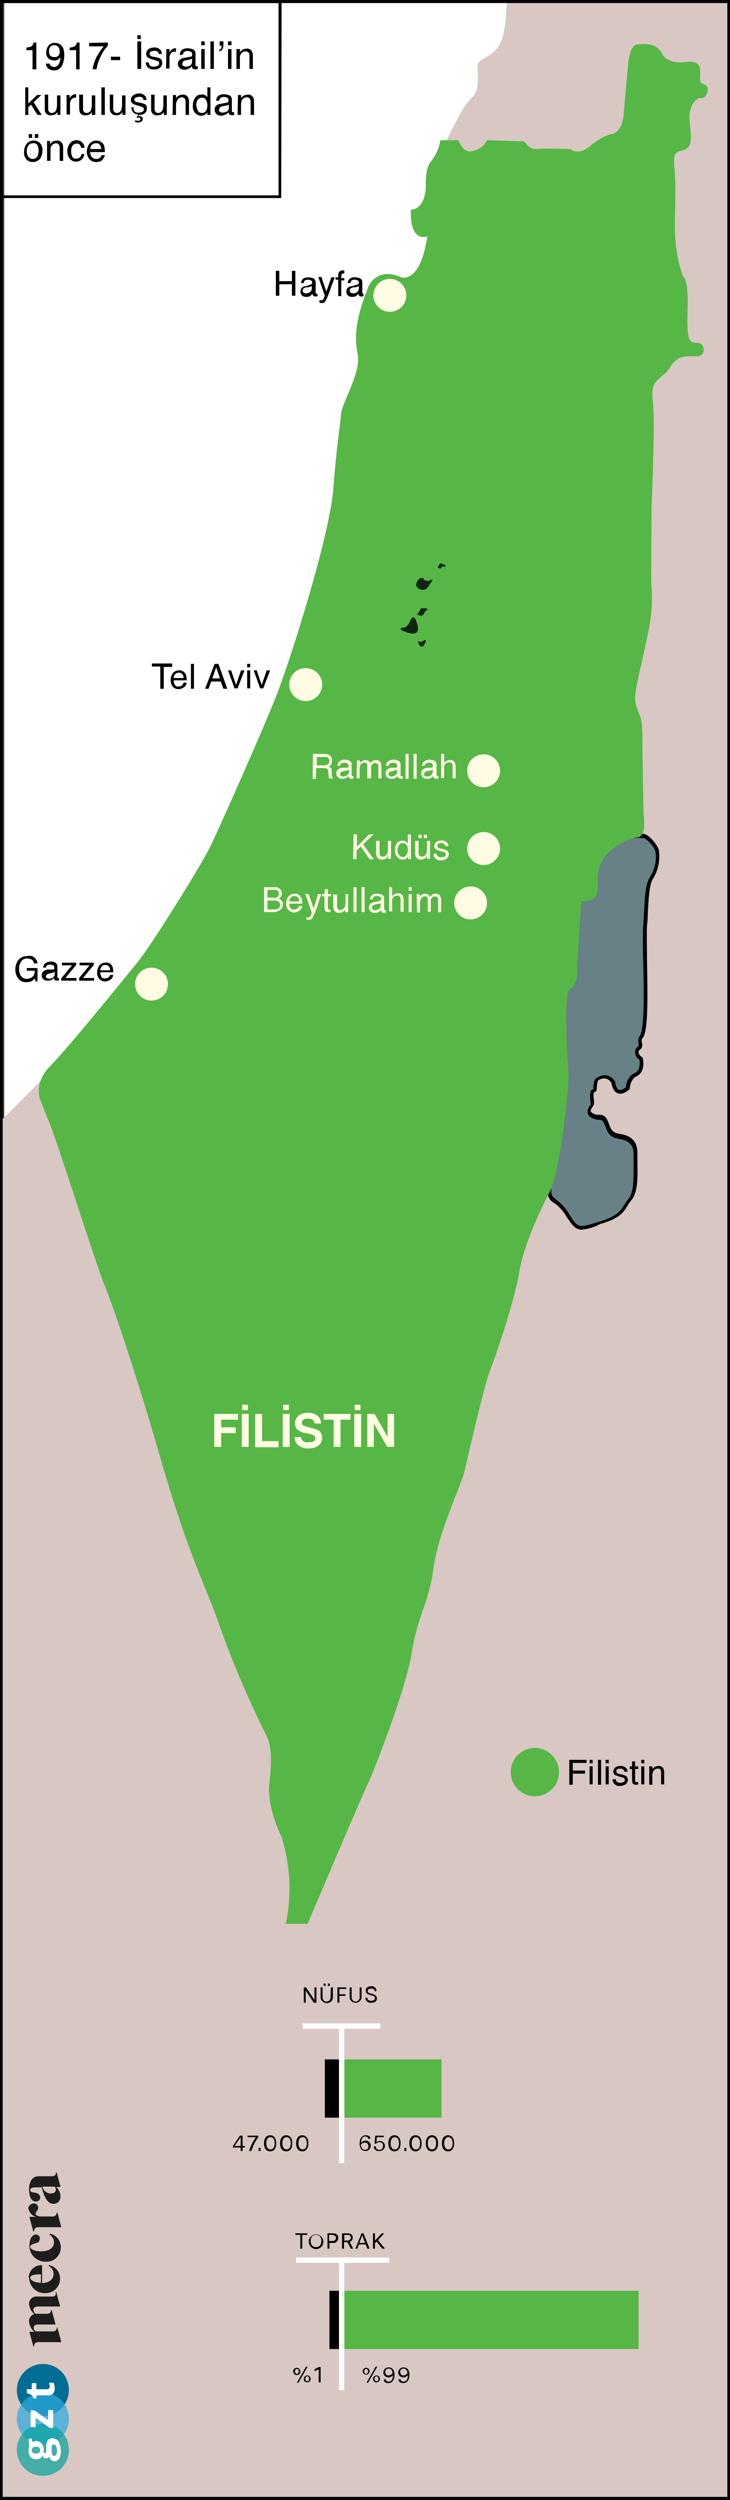 <?xml version="1.0" encoding="utf-8"?>
<!-- Generator: Adobe Illustrator 22.1.0, SVG Export Plug-In . SVG Version: 6.00 Build 0)  -->
<svg version="1.1" id="Layer_1" xmlns="http://www.w3.org/2000/svg" xmlns:xlink="http://www.w3.org/1999/xlink" x="0px" y="0px"
	 viewBox="0 0 190.8 652.6" style="enable-background:new 0 0 190.8 652.6;" xml:space="preserve">
<rect x="0" y="0" width="190.8" height="652.6" fill="#333333" stroke="none"/>
<style type="text/css">
	.st0{fill:#D8C7C3;}
	.st1{fill:#FFFFFF;}
	.st2{fill:#678186;}
	.st3{fill:#020202;}
	.st4{fill:#56B746;}
	.st5{fill:#FFFCE3;}
	.st6{opacity:0.8;enable-background:new    ;}
	.st7{fill:#006E94;}
	.st8{fill:#2EABE1;fill-opacity:0.72;}
	.st9{fill:#00A29A;fill-opacity:0.68;}
	.st10{fill:#1D1D1B;}
</style>
<title>haritalar</title>
<g>
	<g id="Layer_1_1_">
		<rect x="0.3" y="499" class="st0" width="190.1" height="153.2"/>
		<rect x="1.1" y="0.6" class="st1" width="189.3" height="501.6"/>
		<path class="st0" d="M116.8,36.6c0,0,0.5-1.3,3.3-6.6s4.8-4.3,4.8-9.3s-1-3.8,3.3-6.5s3.8-9.3,4.3-13.7c0.1-1.2,58.1,0,58.1,0
			v501.9H0.3V292.5l10.3-10.3l62.8-46.3l39.9-123.1L116.8,36.6z"/>
		<path class="st2" d="M143.6,311.4c0,0-4.4-96.7,24.7-93.2c0.9,0.1,3.3,2.7,3.5,3.9c0.4,2.5-0.2,5.1-1.6,7.2
			c-1.3,2-1.3,7.3-1.6,12.5s1,25.7-0.9,28.8c-0.4,0.4-0.5,1.1-0.4,1.6c0.3,0.6,0.1,1.3-0.5,1.7c0,0,0,0-0.1,0
			c-0.5,0.9-0.1,2,0.8,2.4c0,0,0,0,0.1,0c0,0,0.8,3.2-1.4,4.3c0,0-1.8,0.8-2,3.5c0,0-3.1,3-3.8-1.4c0,0-1.3-2.7-4.3-0.8
			c0,0-0.4,0.3-0.5,2s-0.5,0.5-0.8,1.2s0.1,3,0,3.4s-1.7,1.8-0.1,2.8s2.8-0.2,3.6,1.7s0.9,3.4,3.6,3.8s4.3,1.6,4.2,4.9
			s0.6,9.1-1.4,11.5s-1.7,4.2-7.6,6.1s-6.3,2.1-8.8-2S143.8,313.6,143.6,311.4"/>
		<path class="st3" d="M152.1,321c-1.6,0-2.5-1-4.1-3.5c-0.8-1.4-1.9-2.6-3.2-3.5c-1-0.5-1.6-1.5-1.7-2.6l0,0
			c-0.4-12.9-0.2-25.8,0.6-38.6c1.9-27.1,6.8-44.5,14.4-51.6c2.7-2.7,6.4-3.9,10.2-3.5c1.3,0.1,3.7,3,3.9,4.3
			c0.4,2.6-0.2,5.3-1.6,7.5c-0.9,1.5-1.1,5.3-1.3,9.3c0,1-0.1,2-0.2,3c-0.1,1.6,0,4.9,0,8.6c0.2,10.3,0.3,18.3-1,20.4l-0.1,0.1
			c-0.3,0.3-0.3,0.7-0.3,1.1c0.4,0.8,0.1,1.8-0.7,2.2c-0.1,0.3-0.3,1,0.7,1.7l0.2,0.1l0.1,0.2c0,0.1,0.9,3.6-1.7,4.8
			c-0.1,0-1.5,0.7-1.7,3.1v0.2l-0.1,0.1c-0.2,0.1-1.6,1.5-3,1c-0.9-0.3-1.4-1.2-1.7-2.7c-0.3-0.5-0.7-0.9-1.3-1.1
			c-0.8-0.2-1.6,0-2.2,0.5l0,0c-0.2,0.5-0.3,1.1-0.3,1.6c0,0.8-0.1,1.1-0.4,1.3c-0.1,0.1-0.3,0.2-0.4,0.1c-0.1,0.6-0.1,1.2,0,1.9
			c0.1,0.5,0.1,0.9,0,1.4c-0.1,0.2-0.2,0.3-0.3,0.5c-0.2,0.3-0.6,0.8-0.5,1.2c0.1,0.2,0.3,0.4,0.5,0.5c0.5,0.3,1,0.4,1.6,0.4
			c1-0.1,1.9,0.5,2.3,1.5c0.2,0.4,0.3,0.7,0.4,1c0.5,1.4,0.9,2.2,2.8,2.5c3.3,0.5,4.7,2.2,4.6,5.4c0,0.8,0,1.6,0,2.6
			c0.1,3.2,0.1,7.2-1.5,9.2c-0.4,0.5-0.8,1-1.1,1.6c-1.1,1.7-2,3.2-6.7,4.6l-0.4,0.1C155.3,320.4,153.7,320.8,152.1,321z
			 M144.1,311.3c0.1,0.9,0.5,1.2,1.3,1.9c1.4,1,2.5,2.3,3.4,3.8c2.3,3.7,2.4,3.6,7.8,1.9l0.4-0.1c4.3-1.4,5.1-2.6,6.1-4.2
			c0.4-0.6,0.8-1.2,1.2-1.7c1.4-1.7,1.3-5.5,1.3-8.5c0-1,0-1.9,0-2.7c0.1-2.7-1-3.9-3.8-4.4c-2.5-0.4-3-1.7-3.5-3.1
			c-0.1-0.3-0.3-0.6-0.4-1c-0.4-0.8-0.7-0.9-1.4-0.9c-0.7,0-1.4-0.2-2-0.6c-0.5-0.2-0.8-0.7-0.9-1.2c-0.1-0.7,0.2-1.5,0.7-2
			c0.1-0.1,0.1-0.2,0.1-0.2s0-0.6-0.1-1c-0.1-0.8-0.1-1.6,0.1-2.4c0.1-0.3,0.4-0.5,0.7-0.6c0-0.2,0-0.3,0-0.5
			c0.1-1.8,0.5-2.3,0.8-2.4c0.9-0.6,2-0.9,3-0.6c0.8,0.3,1.5,0.9,1.9,1.6v0.1c0.1,0.8,0.4,1.8,1,2s1.4-0.4,1.8-0.7
			c0.1-1.6,0.9-3,2.3-3.7c1.6-0.7,1.3-2.9,1.2-3.5c-1-0.6-1.4-1.9-0.8-3l0.1-0.1l0.1-0.1c0.4-0.2,0.5-0.6,0.4-0.9c0,0,0,0,0-0.1
			v-0.1c-0.2-0.7,0-1.4,0.4-2c1.2-2.1,1-12.3,0.8-19.8c-0.1-3.8-0.1-7,0-8.7c0.1-1,0.1-2,0.2-3c0.2-4.3,0.4-8,1.5-9.7
			c1.3-2,1.9-4.4,1.5-6.8c-0.2-1.2-2.4-3.5-3.1-3.5c-3.5-0.4-6.9,0.8-9.4,3.2C141.1,238.4,144.1,310.1,144.1,311.3z"/>
		<path class="st4" d="M115.1,36.6h4.7c0,0,1.2,3.3,3.3,2.9c1.8-0.2,3.4-1.3,4.2-2.9l9.7,0.3c0,0,1.5,2.2,3,2s9.1,0,9.1,0
			s1.8,1.8,4.8-0.5c0,0,3.5-3.1,6.1-3.4c0,0,2.7-0.5,3-5.2l1.2-13.3c0,0,0.4-4.8,2.4-4.9s5.1-0.7,6.8,3c0,0,1.3,2.1,5.6,1.6
			s4,1.6,4,3.1s-0.4,2.3,1.2,2.8s0.5,3.7-0.9,3.5s-3.3,2.2-3.1,5.4s1.1,6.8-0.9,7.9s-3.6-0.3-3,5.3s-0.2,13.3,0.2,18
			c0.2,3.2,0.8,6.4,1.8,9.4c0.4,1,1.7,0.9,1.4,9.6s0.8,8.2,2.7,8.3s2.2,3.4-0.1,3.5s-5-0.7-7.1,2.8s-5.3,2.6-4.6,8.7
			s-0.3,27.7-0.3,27.7l-0.1,19.9c0.4,3.8,0.2,7.7-0.5,11.5c-1.2,6.3-2.5,11.3-3.1,14.4s-0.9,4.6-0.1,6.9c0.8,2.3,1.4,2.3,1.4,7.8
			s0.3,19.8,0.3,19.8s1,6.1-1.7,6.1c0,0-4,0.4-8,4.5c-1.5,1.8-2.3,4-2.3,6.3c0.1,3.7,0.2,6.2-4.3,5.8l-1,16.9c0,0,0.3,5.1-1.8,6
			s-0.7,19.3-0.5,22.1s-2,25.3-5.1,31.3s-6.8,14.3-7.8,20.7s-5.8,21-7.5,25.2s-6.2,24.2-6.9,27.1s-6.8,15.8-8,24.9
			s-4.2,12.4-5.7,22.1S97,464.1,96.2,465.5s-15.8,36.7-15.8,36.7h-5.7c1.6-7.6,1.2-15.5-1.2-22.9c0,0-3.8-7.4-3.1-13.7
			s0.7-10.1-1.1-13.2c-4.5-9.1-8.5-18.4-11.9-28c-3.3-9.7-8-17.9-15.3-43.2s-13.2-42-15-46.3s-11.6-35.2-13.7-40.5s-2.9-7.4-2.9-7.4
			s-1.8-4.3,2.6-8.7s18.5-21.8,22.6-26.8s16.6-25.3,18.9-29.8s14.6-32.3,17.7-40.3c3.2-8,13.8-41.1,14.8-53.7s1.8-16.3,2-19.4
			s5.3-11,4.4-15.7s-0.7-9,2.8-17.8c0,0,2.1-5.3,8.6-2.4c0,0,4.9,1.8,6.8-10.7c0,0-4.7,1.9-4.3-7c0,0,3.5,0.4,3.9-5.9
			c0,0-0.3-4.8,1.3-6.6C113.9,40.6,114.8,38.6,115.1,36.6z"/>
		<path class="st5" d="M84.2,178.7c0,2.4-1.9,4.3-4.3,4.3c-2.4,0-4.3-1.9-4.3-4.3c0-2.4,1.9-4.3,4.3-4.3c0,0,0,0,0,0
			C82.2,174.4,84.2,176.3,84.2,178.7z"/>
		<circle class="st5" cx="101.9" cy="77.1" r="4.3"/>
		<circle class="st5" cx="39.6" cy="256.9" r="4.3"/>
		<circle class="st5" cx="126.4" cy="201.2" r="4.3"/>
		<circle class="st5" cx="126.4" cy="221.5" r="4.3"/>
		<circle class="st5" cx="123" cy="235.7" r="4.3"/>
		<path class="st5" d="M56,369.1h6.2v1.5h-4.4v2h3.8v1.5h-3.8v3.6H56V369.1z"/>
		<path class="st5" d="M65,377.7h-1.8v-8.6H65V377.7z M63.3,366.7h1.5v1.4h-1.5L63.3,366.7z"/>
		<path class="st5" d="M66.7,369.1h1.8v7.1h4.3v1.6h-6.1V369.1z"/>
		<path class="st5" d="M75.7,377.7h-1.8v-8.6h1.8V377.7z M74,366.7h1.5v1.4H74L74,366.7z"/>
		<path class="st5" d="M78.7,375.1c0,0.3,0.1,0.6,0.3,0.9c0.4,0.4,1,0.6,1.5,0.5c0.4,0,0.7,0,1.1-0.1c0.5-0.1,0.8-0.5,0.8-1
			c0-0.3-0.1-0.5-0.4-0.7c-0.4-0.2-0.8-0.3-1.2-0.4l-0.9-0.2c-0.7-0.1-1.3-0.3-1.9-0.7c-0.6-0.4-0.9-1.1-0.9-1.9
			c0-0.7,0.3-1.4,0.9-1.9c0.7-0.6,1.6-0.8,2.5-0.8c0.8,0,1.7,0.2,2.4,0.7c0.7,0.5,1,1.3,1,2.1h-1.7c0-0.5-0.3-0.9-0.7-1.1
			c-0.3-0.1-0.7-0.2-1.1-0.2c-0.4,0-0.8,0.1-1.1,0.3c-0.3,0.2-0.4,0.5-0.4,0.8c0,0.3,0.2,0.6,0.4,0.7c0.4,0.2,0.8,0.3,1.1,0.4
			l1.5,0.4c0.5,0.1,1,0.3,1.5,0.6c0.5,0.4,0.8,1.1,0.8,1.8c0,0.8-0.3,1.5-0.9,2c-0.7,0.6-1.7,0.8-2.6,0.8c-1,0.1-1.9-0.2-2.7-0.8
			c-0.7-0.5-1-1.3-1-2.1L78.7,375.1z"/>
		<path class="st5" d="M91.6,369.1v1.5h-2.6v7.1h-1.8v-7.1h-2.6v-1.5H91.6z"/>
		<path class="st5" d="M94.4,377.7h-1.8v-8.6h1.8V377.7z M92.7,366.7h1.5v1.4h-1.5V366.7z"/>
		<path class="st5" d="M96,369.1h1.9l3.4,6v-6h1.7v8.6h-1.8l-3.5-6.1v6.1H96V369.1z"/>
		<path class="st5" d="M81.8,196.8h2.9c0.4,0,0.8,0.1,1.2,0.2c0.6,0.3,0.9,0.9,0.9,1.5c0,0.3-0.1,0.7-0.2,1
			c-0.2,0.3-0.4,0.5-0.7,0.6c0.2,0.1,0.4,0.2,0.6,0.4c0.2,0.2,0.2,0.5,0.2,0.8v0.9c0,0.2,0,0.4,0.1,0.5c0,0.2,0.1,0.3,0.3,0.4v0.1
			H86c0-0.1-0.1-0.1-0.1-0.2c0-0.2,0-0.3,0-0.5l-0.1-1.1c0-0.3-0.2-0.7-0.5-0.8c-0.2-0.1-0.5-0.1-0.8-0.1h-1.9v2.8h-0.9L81.8,196.8z
			 M84.7,199.8c0.4,0,0.7-0.1,1-0.3c0.3-0.2,0.4-0.6,0.4-0.9c0-0.4-0.2-0.7-0.5-0.9c-0.2-0.1-0.5-0.1-0.7-0.1h-2.1v2.2L84.7,199.8z"
			/>
		<path class="st5" d="M90.7,200.4c0.2,0,0.3-0.1,0.4-0.2c0-0.1,0-0.2,0-0.3c0-0.2-0.1-0.5-0.3-0.6c-0.2-0.1-0.5-0.2-0.8-0.2
			c-0.3,0-0.7,0.1-0.9,0.3c-0.1,0.2-0.2,0.4-0.2,0.5h-0.7c0-0.5,0.2-0.9,0.6-1.2c0.4-0.2,0.8-0.4,1.3-0.4c0.5,0,0.9,0.1,1.3,0.3
			c0.3,0.2,0.6,0.6,0.5,1v2.7c0,0.1,0,0.1,0.1,0.2c0.1,0.1,0.1,0.1,0.2,0.1h0.1h0.1v0.6l-0.3,0.1h-0.3c-0.2,0-0.5-0.1-0.6-0.3
			c-0.1-0.1-0.1-0.3-0.1-0.4c-0.2,0.2-0.4,0.4-0.7,0.5c-0.3,0.2-0.7,0.2-1,0.2c-0.4,0-0.8-0.1-1.1-0.4c-0.3-0.3-0.4-0.6-0.4-1
			c0-0.4,0.1-0.7,0.4-1c0.3-0.3,0.7-0.4,1.1-0.5L90.7,200.4z M89.1,202.5c0.2,0.1,0.4,0.2,0.6,0.2c0.3,0,0.6-0.1,0.8-0.2
			c0.4-0.2,0.7-0.6,0.7-1v-0.6c-0.1,0.1-0.2,0.1-0.4,0.2l-0.4,0.1l-0.5,0.1c-0.2,0-0.4,0.1-0.6,0.2c-0.2,0.1-0.4,0.4-0.4,0.6
			C88.8,202.2,88.9,202.4,89.1,202.5L89.1,202.5z"/>
		<path class="st5" d="M93.3,198.5h0.8v0.7c0.1-0.2,0.3-0.4,0.5-0.5c0.3-0.2,0.6-0.3,0.9-0.3c0.3,0,0.6,0.1,0.9,0.3
			c0.1,0.1,0.3,0.3,0.4,0.5c0.3-0.5,0.8-0.8,1.4-0.8c0.5-0.1,1,0.2,1.3,0.7c0.1,0.3,0.2,0.7,0.2,1v3.1h-0.8V200
			c0-0.2-0.1-0.5-0.2-0.6c-0.2-0.1-0.4-0.2-0.6-0.2c-0.3,0-0.6,0.1-0.8,0.3c-0.2,0.3-0.4,0.6-0.3,1v2.7H96v-3.1c0-0.2,0-0.5-0.1-0.7
			c-0.1-0.2-0.4-0.4-0.7-0.3c-0.3,0-0.6,0.1-0.8,0.3c-0.3,0.4-0.4,0.8-0.4,1.3v2.5h-0.8L93.3,198.5z"/>
		<path class="st5" d="M103.4,200.4c0.2,0,0.3-0.1,0.4-0.2c0-0.1,0-0.2,0-0.3c0-0.2-0.1-0.5-0.3-0.6c-0.2-0.1-0.5-0.2-0.8-0.2
			c-0.3,0-0.7,0.1-0.9,0.3c-0.1,0.2-0.2,0.4-0.2,0.5h-0.7c0-0.5,0.2-0.9,0.6-1.2c0.4-0.2,0.8-0.4,1.3-0.4c0.5,0,0.9,0.1,1.4,0.3
			c0.3,0.2,0.5,0.6,0.5,1v2.7c0,0.1,0,0.1,0,0.2c0.1,0.1,0.1,0.1,0.2,0.1h0.3h0.1v0.6l-0.3,0.1h-0.3c-0.2,0-0.5-0.1-0.6-0.3
			c-0.1-0.1-0.1-0.3-0.1-0.4c-0.2,0.2-0.4,0.4-0.7,0.5c-0.3,0.2-0.7,0.2-1,0.2c-0.4,0-0.8-0.1-1.1-0.4c-0.3-0.3-0.4-0.6-0.4-1
			c0-0.4,0.1-0.7,0.4-1c0.3-0.3,0.7-0.4,1.1-0.5L103.4,200.4z M101.7,202.5c0.2,0.1,0.4,0.2,0.6,0.2c0.3,0,0.6-0.1,0.8-0.2
			c0.4-0.2,0.7-0.6,0.7-1v-0.6c-0.1,0.1-0.2,0.1-0.4,0.2c-0.1,0-0.3,0.1-0.4,0.1l-0.5,0.1c-0.2,0-0.4,0.1-0.6,0.2
			c-0.2,0.1-0.4,0.4-0.4,0.6C101.5,202.2,101.6,202.4,101.7,202.5L101.7,202.5z"/>
		<path class="st5" d="M106,196.8h0.8v6.5H106V196.8z"/>
		<path class="st5" d="M108.1,196.8h0.8v6.5h-0.8V196.8z"/>
		<path class="st5" d="M112.7,200.4c0.2,0,0.3-0.1,0.4-0.2c0.1-0.3,0-0.7-0.2-0.9c-0.2-0.1-0.5-0.2-0.8-0.2c-0.3,0-0.7,0.1-0.9,0.3
			c-0.1,0.2-0.2,0.4-0.2,0.5h-0.7c0-0.5,0.2-0.9,0.6-1.2c0.4-0.2,0.8-0.4,1.3-0.4c0.5,0,0.9,0.1,1.4,0.3c0.3,0.2,0.5,0.6,0.5,1v2.7
			c0,0.1,0,0.1,0.1,0.2c0.1,0.1,0.1,0.1,0.2,0.1h0.1h0.1v0.6l-0.3,0.1h-0.3c-0.2,0-0.5-0.1-0.6-0.3c-0.1-0.1-0.1-0.3-0.1-0.4
			c-0.2,0.2-0.4,0.4-0.7,0.5c-0.3,0.2-0.7,0.2-1,0.2c-0.4,0-0.8-0.1-1.1-0.4c-0.3-0.3-0.4-0.6-0.4-1c0-0.4,0.1-0.7,0.4-1
			c0.3-0.3,0.7-0.4,1.1-0.5L112.7,200.4z M111,202.5c0.2,0.1,0.4,0.2,0.6,0.2c0.3,0,0.6-0.1,0.8-0.2c0.4-0.2,0.7-0.6,0.7-1v-0.6
			c-0.1,0.1-0.2,0.1-0.4,0.2c-0.1,0-0.3,0.1-0.4,0.1l-0.5,0.1c-0.2,0-0.4,0.1-0.6,0.2c-0.2,0.1-0.4,0.4-0.4,0.6
			C110.7,202.2,110.8,202.4,111,202.5z"/>
		<path class="st5" d="M115.3,196.8h0.8v2.4c0.1-0.2,0.3-0.4,0.5-0.5c0.3-0.2,0.6-0.3,0.9-0.3c0.6-0.1,1.1,0.2,1.4,0.7
			c0.1,0.3,0.2,0.7,0.2,1.1v3h-0.8v-3c0-0.3,0-0.5-0.1-0.8c-0.2-0.3-0.5-0.4-0.8-0.4c-0.3,0-0.6,0.1-0.9,0.3
			c-0.3,0.4-0.5,0.8-0.4,1.3v2.5h-0.8L115.3,196.8z"/>
		<path class="st5" d="M92.4,217.8h0.9v3.2l3.2-3.2h1.2l-2.8,2.6l2.8,3.9h-1.1l-2.3-3.3l-1.1,1v2.3h-0.9L92.4,217.8z"/>
		<path class="st5" d="M99.2,219.5v3.1c0,0.2,0,0.4,0.1,0.6c0.1,0.3,0.4,0.5,0.8,0.4c0.5,0,0.9-0.3,1.1-0.7c0.1-0.4,0.2-0.7,0.2-1.1
			v-2.3h0.8v4.7h-0.8v-0.7c-0.1,0.2-0.2,0.3-0.4,0.5c-0.3,0.3-0.7,0.4-1.1,0.4c-0.5,0.1-1.1-0.2-1.4-0.7c-0.1-0.3-0.2-0.7-0.2-1
			v-3.2L99.2,219.5z"/>
		<path class="st5" d="M106.1,219.7c0.2,0.1,0.3,0.3,0.5,0.5v-2.4h0.8v6.5h-0.7v-0.7c-0.2,0.3-0.4,0.5-0.6,0.6
			c-0.3,0.1-0.6,0.2-0.9,0.2c-0.5,0-1-0.2-1.4-0.7c-0.4-0.5-0.6-1.1-0.6-1.8c0-0.6,0.2-1.3,0.5-1.8
			C104.2,219.5,105.2,219.2,106.1,219.7L106.1,219.7z M104.3,223.2c0.2,0.3,0.6,0.5,1,0.5c0.4,0,0.7-0.2,0.9-0.5
			c0.3-0.4,0.4-0.9,0.4-1.4c0-0.5-0.1-0.9-0.4-1.3c-0.2-0.3-0.5-0.4-0.9-0.4c-0.4,0-0.8,0.1-1,0.5c-0.3,0.4-0.4,0.9-0.4,1.4
			C103.9,222.4,104,222.8,104.3,223.2z"/>
		<path class="st5" d="M109.4,219.5v3.1c0,0.2,0,0.4,0.1,0.6c0.1,0.3,0.4,0.4,0.8,0.4c0.5,0,0.9-0.3,1.1-0.7
			c0.1-0.4,0.2-0.7,0.2-1.1v-2.3h0.8v4.7h-0.8v-0.7c-0.1,0.2-0.2,0.3-0.4,0.5c-0.3,0.2-0.7,0.4-1.1,0.4c-0.5,0.1-1.1-0.2-1.4-0.7
			c-0.1-0.3-0.2-0.7-0.2-1v-3.2L109.4,219.5z M109.4,217.9h0.8v0.9h-0.8V217.9z M110.8,217.9h0.8v0.9h-0.8V217.9z"/>
		<path class="st5" d="M114.1,222.8c0,0.2,0.1,0.4,0.2,0.6c0.3,0.3,0.7,0.4,1.1,0.4c0.3,0,0.5-0.1,0.8-0.2c0.2-0.1,0.4-0.3,0.3-0.6
			c0-0.2-0.1-0.4-0.3-0.5c-0.2-0.1-0.5-0.2-0.7-0.2l-0.6-0.2c-0.3-0.1-0.6-0.2-0.9-0.3c-0.3-0.2-0.5-0.5-0.5-0.9
			c0-0.4,0.2-0.8,0.5-1.1c0.4-0.3,0.8-0.4,1.3-0.4c0.6-0.1,1.2,0.2,1.6,0.6c0.2,0.2,0.3,0.5,0.3,0.9h-0.8c0-0.2-0.1-0.3-0.2-0.5
			c-0.3-0.2-0.6-0.4-1-0.3c-0.2,0-0.5,0-0.7,0.2c-0.1,0.1-0.2,0.3-0.2,0.5c0,0.2,0.1,0.4,0.3,0.5c0.2,0.1,0.3,0.2,0.5,0.2l0.5,0.1
			c0.4,0.1,0.8,0.2,1.2,0.4c0.3,0.2,0.5,0.6,0.5,1c0,0.4-0.2,0.8-0.5,1.1c-0.4,0.3-0.9,0.5-1.5,0.5c-0.5,0.1-1.1-0.1-1.5-0.5
			c-0.3-0.3-0.5-0.7-0.5-1.2L114.1,222.8z"/>
		<path class="st5" d="M69,231.6h2.8c0.6-0.1,1.2,0.2,1.6,0.7c0.2,0.3,0.3,0.6,0.3,0.9c0,0.4-0.1,0.7-0.4,1
			c-0.1,0.2-0.3,0.3-0.5,0.4c0.3,0.1,0.5,0.2,0.7,0.4c0.3,0.3,0.5,0.7,0.4,1.2c0,0.4-0.1,0.8-0.4,1.1c-0.5,0.5-1.2,0.8-1.9,0.8H69
			V231.6z M71.5,234.4c0.3,0,0.6,0,0.9-0.2c0.3-0.2,0.5-0.5,0.5-0.9c0-0.4-0.2-0.7-0.5-0.9c-0.3-0.1-0.6-0.1-0.9-0.1h-1.6v2H71.5z
			 M71.8,237.4c0.4,0,0.9-0.1,1.2-0.5c0.1-0.2,0.2-0.5,0.2-0.7c0-0.4-0.2-0.8-0.6-1c-0.3-0.1-0.6-0.1-0.9-0.1h-1.8v2.3H71.8z"/>
		<path class="st5" d="M77.9,233.5c0.3,0.1,0.5,0.3,0.7,0.6c0.2,0.3,0.3,0.5,0.3,0.8c0.1,0.3,0.1,0.7,0.1,1h-3.4
			c0,0.4,0.1,0.8,0.3,1.1c0.2,0.3,0.6,0.5,1,0.4c0.4,0,0.7-0.1,1-0.4c0.1-0.2,0.2-0.3,0.3-0.5H79c0,0.2-0.1,0.4-0.2,0.6
			c-0.1,0.2-0.2,0.4-0.4,0.5c-0.2,0.2-0.5,0.4-0.9,0.5c-0.2,0.1-0.4,0.1-0.6,0.1c-0.6,0-1.1-0.2-1.5-0.6c-0.4-0.5-0.7-1.1-0.6-1.8
			c0-0.7,0.2-1.3,0.6-1.8c0.4-0.5,1-0.7,1.6-0.7C77.3,233.2,77.7,233.3,77.9,233.5z M78.2,235.3c0-0.3-0.1-0.6-0.2-0.8
			c-0.2-0.4-0.6-0.6-1.1-0.6c-0.3,0-0.7,0.1-0.9,0.4c-0.2,0.3-0.4,0.6-0.4,1H78.2z"/>
		<path class="st5" d="M83.1,233.4h0.9c-0.1,0.3-0.4,1-0.7,2.1c-0.3,0.8-0.5,1.5-0.7,2c-0.3,0.8-0.6,1.5-1,2.2
			c-0.2,0.3-0.6,0.4-1,0.4h-0.3l-0.2,0v-0.7l0.3,0.1h0.2c0.1,0,0.2,0,0.3-0.1c0.1,0,0.1-0.1,0.2-0.2c0.1-0.1,0.1-0.2,0.2-0.4
			c0.1-0.2,0.2-0.4,0.2-0.5l-1.7-4.9h0.9l1.3,3.8L83.1,233.4z"/>
		<path class="st5" d="M84.9,232.1h0.8v1.3h0.8v0.6h-0.8v3.1c0,0.1,0.1,0.3,0.2,0.3c0.1,0,0.2,0.1,0.3,0h0.1h0.1v0.6
			c-0.1,0-0.2,0.1-0.3,0.1h-0.3c-0.3,0-0.6-0.1-0.8-0.3c-0.1-0.2-0.2-0.5-0.2-0.7V234h-0.6v-0.6h0.6L84.9,232.1z"/>
		<path class="st5" d="M88.1,233.4v3.1c0,0.2,0,0.4,0.1,0.6c0.1,0.3,0.4,0.5,0.8,0.4c0.5,0,0.9-0.3,1.1-0.7c0.1-0.3,0.2-0.7,0.2-1.1
			v-2.3H91v4.7h-0.8v-0.7c-0.1,0.2-0.2,0.3-0.4,0.5c-0.3,0.3-0.7,0.4-1.1,0.4c-0.5,0.1-1.1-0.2-1.4-0.7c-0.1-0.3-0.2-0.7-0.2-1v-3.1
			H88.1z"/>
		<path class="st5" d="M92.4,231.6h0.8v6.5h-0.8V231.6z"/>
		<path class="st5" d="M94.5,231.6h0.8v6.5h-0.8V231.6z"/>
		<path class="st5" d="M99.1,235.2c0.2,0,0.3-0.1,0.4-0.2c0-0.1,0.1-0.2,0.1-0.3c0-0.2-0.1-0.5-0.3-0.6c-0.3-0.1-0.5-0.2-0.8-0.2
			c-0.3,0-0.7,0.1-0.9,0.3c-0.1,0.2-0.2,0.4-0.2,0.6h-0.7c0-0.5,0.2-0.9,0.6-1.2c0.4-0.2,0.8-0.4,1.3-0.3c0.5,0,0.9,0.1,1.3,0.3
			c0.4,0.2,0.6,0.6,0.5,1v2.7c0,0.1,0,0.1,0.1,0.2c0.1,0.1,0.1,0.1,0.2,0.1h0.1h0.1v0.6l-0.3,0.1h-0.3c-0.2,0-0.5-0.1-0.6-0.3
			c-0.1-0.1-0.1-0.3-0.1-0.4c-0.2,0.2-0.4,0.4-0.7,0.5c-0.3,0.2-0.7,0.2-1,0.2c-0.4,0-0.8-0.1-1.1-0.4c-0.5-0.6-0.5-1.4,0-2
			c0.3-0.2,0.7-0.4,1.1-0.4L99.1,235.2z M97.4,237.4c0.2,0.1,0.4,0.2,0.6,0.2c0.3,0,0.6-0.1,0.8-0.2c0.4-0.2,0.7-0.6,0.7-1v-0.6
			c-0.1,0.1-0.2,0.1-0.4,0.1c-0.1,0-0.3,0.1-0.4,0.1l-0.5,0.1c-0.2,0-0.4,0.1-0.6,0.2c-0.2,0.1-0.4,0.4-0.4,0.7
			C97.2,237,97.3,237.2,97.4,237.4z"/>
		<path class="st5" d="M101.7,231.6h0.8v2.4c0.1-0.2,0.3-0.4,0.5-0.5c0.3-0.2,0.6-0.3,0.9-0.3c0.6-0.1,1.1,0.2,1.4,0.7
			c0.1,0.3,0.2,0.7,0.2,1.1v3h-0.8v-3c0-0.3,0-0.5-0.1-0.8c-0.2-0.3-0.5-0.4-0.8-0.4c-0.3,0-0.6,0.1-0.9,0.3
			c-0.3,0.3-0.5,0.8-0.4,1.3v2.5h-0.8V231.6z"/>
		<path class="st5" d="M106.8,231.6h0.8v0.9h-0.8V231.6z M106.8,233.4h0.8v4.7h-0.8V233.4z"/>
		<path class="st5" d="M108.9,233.4h0.8v0.7c0.1-0.2,0.3-0.4,0.5-0.5c0.3-0.2,0.6-0.3,0.9-0.3c0.3,0,0.6,0.1,0.9,0.3
			c0.1,0.1,0.3,0.3,0.4,0.5c0.2-0.2,0.4-0.4,0.6-0.6c0.2-0.1,0.5-0.2,0.8-0.2c0.5-0.1,1,0.2,1.3,0.7c0.1,0.3,0.2,0.7,0.2,1v3.1h-0.8
			v-3.3c0-0.2-0.1-0.5-0.2-0.6c-0.2-0.1-0.4-0.2-0.6-0.2c-0.3,0-0.6,0.1-0.8,0.3c-0.2,0.3-0.4,0.6-0.3,1v2.7h-0.8V235
			c0-0.2,0-0.5-0.1-0.7c-0.1-0.2-0.4-0.4-0.7-0.3c-0.3,0-0.6,0.1-0.8,0.4c-0.3,0.4-0.4,0.8-0.4,1.3v2.5h-0.8L108.9,233.4z"/>
		<path d="M148.8,459.4h4.5v0.8h-3.6v2h3.2v0.8h-3.2v2.9h-0.9V459.4z"/>
		<path d="M154.1,459.4h0.8v0.9h-0.8V459.4z M154.1,461.1h0.8v4.7h-0.8V461.1z"/>
		<path d="M156.3,459.4h0.8v6.5h-0.8V459.4z"/>
		<path d="M158.3,459.4h0.8v0.9h-0.8V459.4z M158.3,461.1h0.8v4.7h-0.8V461.1z"/>
		<path d="M160.9,464.4c0,0.2,0.1,0.4,0.2,0.6c0.3,0.3,0.7,0.4,1.1,0.4c0.3,0,0.5-0.1,0.8-0.2c0.2-0.1,0.3-0.3,0.3-0.6
			c0-0.2-0.1-0.4-0.3-0.5c-0.2-0.1-0.4-0.2-0.7-0.2l-0.6-0.2c-0.3-0.1-0.6-0.2-0.9-0.3c-0.3-0.2-0.5-0.5-0.5-0.9
			c0-0.4,0.2-0.8,0.5-1.1c0.4-0.3,0.8-0.4,1.3-0.4c0.6-0.1,1.2,0.2,1.6,0.6c0.2,0.2,0.3,0.5,0.3,0.9h-0.8c0-0.2-0.1-0.3-0.2-0.5
			c-0.3-0.2-0.6-0.4-1-0.3c-0.2,0-0.5,0-0.7,0.2c-0.2,0.1-0.2,0.3-0.2,0.5c0,0.2,0.1,0.4,0.3,0.5c0.2,0.1,0.3,0.2,0.5,0.2l0.5,0.1
			c0.4,0.1,0.8,0.2,1.2,0.4c0.3,0.2,0.5,0.6,0.5,1c0,0.4-0.2,0.8-0.5,1.1c-0.4,0.3-0.9,0.5-1.5,0.5c-0.5,0.1-1.1-0.1-1.5-0.5
			c-0.3-0.3-0.5-0.7-0.5-1.2L160.9,464.4z"/>
		<path d="M165.2,459.8h0.8v1.3h0.8v0.7H166v3.1c0,0.1,0.1,0.3,0.2,0.3c0.1,0,0.2,0.1,0.3,0h0.3v0.6l-0.3,0.1h-0.3
			c-0.3,0-0.6-0.1-0.8-0.3c-0.1-0.2-0.2-0.5-0.2-0.7v-3.1h-0.6v-0.7h0.6L165.2,459.8z"/>
		<path d="M167.6,459.4h0.8v0.9h-0.8V459.4z M167.6,461.1h0.8v4.7h-0.8V461.1z"/>
		<path d="M169.7,461.1h0.8v0.7c0.2-0.2,0.4-0.4,0.7-0.6c0.3-0.1,0.6-0.2,0.8-0.2c0.6-0.1,1.1,0.2,1.4,0.7c0.1,0.3,0.2,0.7,0.2,1.1
			v3h-0.8v-3c0-0.2,0-0.5-0.1-0.7c-0.1-0.3-0.4-0.5-0.8-0.4c-0.2,0-0.3,0-0.5,0.1c-0.4,0.1-0.7,0.5-0.8,0.9c0,0.2-0.1,0.5-0.1,0.7
			v2.5h-0.8V461.1z"/>
		<path d="M45,173.3v0.8h-2.2v5.7h-0.9V174h-2.2v-0.8H45z"/>
		<path d="M47.7,175.2c0.3,0.1,0.5,0.3,0.7,0.6c0.2,0.3,0.3,0.5,0.3,0.8c0.1,0.3,0.1,0.7,0.1,1h-3.4c0,0.4,0.1,0.8,0.3,1.2
			c0.2,0.3,0.6,0.5,1,0.4c0.4,0,0.7-0.1,1-0.4c0.1-0.2,0.2-0.3,0.3-0.6h0.8c0,0.2-0.1,0.4-0.2,0.6c-0.1,0.2-0.2,0.4-0.4,0.5
			c-0.2,0.2-0.6,0.4-0.9,0.5c-0.2,0.1-0.4,0.1-0.6,0.1c-0.6,0-1.1-0.2-1.5-0.6c-0.4-0.5-0.6-1.1-0.6-1.8c0-0.7,0.2-1.3,0.6-1.8
			c0.4-0.5,1-0.7,1.6-0.7C47.1,174.9,47.4,175,47.7,175.2z M48,177c0-0.3-0.1-0.6-0.2-0.8c-0.2-0.4-0.6-0.6-1.1-0.6
			c-0.3,0-0.7,0.1-0.9,0.4c-0.3,0.3-0.4,0.6-0.4,1L48,177z"/>
		<path d="M49.9,173.3h0.8v6.5h-0.8V173.3z"/>
		<path d="M56.1,173.3h1l2.3,6.5h-1l-0.7-1.9h-2.5l-0.7,1.9h-0.9L56.1,173.3z M57.5,177.1l-1-2.9l-1,2.9H57.5z"/>
		<path d="M60.4,175l1.3,3.8L63,175h0.9l-1.8,4.7h-0.8l-1.7-4.7H60.4z"/>
		<path d="M64.6,173.3h0.8v0.9h-0.8V173.3z M64.6,175h0.8v4.7h-0.8V175z"/>
		<path d="M67.1,175l1.3,3.8l1.3-3.8h0.9l-1.8,4.7h-0.8l-1.7-4.7H67.1z"/>
		<path d="M8.6,249.7c0.7,0.4,1.1,1,1.2,1.8H8.9c-0.1-0.4-0.3-0.8-0.6-1c-0.4-0.2-0.8-0.3-1.2-0.3c-0.6,0-1.1,0.2-1.5,0.7
			c-0.4,0.6-0.7,1.3-0.6,2c0,0.7,0.1,1.3,0.5,1.9c0.4,0.5,1,0.8,1.6,0.7c0.5,0,1-0.2,1.4-0.5c0.4-0.4,0.6-1,0.6-1.6H7v-0.7h2.8v3.5
			H9.3l-0.2-0.8c-0.2,0.3-0.5,0.5-0.8,0.7c-0.4,0.2-0.9,0.3-1.4,0.3c-0.7,0-1.5-0.2-2-0.8c-0.6-0.7-0.9-1.6-0.9-2.5
			c0-0.9,0.3-1.9,0.9-2.6c0.5-0.6,1.3-0.9,2.1-0.9C7.5,249.4,8.1,249.5,8.6,249.7z"/>
		<path d="M13.8,253.1c0.2,0,0.3-0.1,0.4-0.2c0-0.1,0-0.2,0-0.3c0-0.2-0.1-0.5-0.3-0.6c-0.3-0.1-0.5-0.2-0.8-0.2
			c-0.3,0-0.7,0.1-0.9,0.3c-0.1,0.2-0.2,0.4-0.2,0.5h-0.7c0-0.5,0.2-0.9,0.6-1.2c0.4-0.2,0.8-0.4,1.3-0.4c0.5,0,0.9,0.1,1.3,0.3
			c0.3,0.2,0.5,0.6,0.5,1v2.7c0,0.1,0,0.1,0,0.2c0.1,0.1,0.1,0.1,0.2,0.1h0.1h0.1v0.6l-0.3,0.1h-0.3c-0.2,0-0.5-0.1-0.6-0.3
			c-0.1-0.1-0.1-0.3-0.1-0.4c-0.2,0.2-0.4,0.4-0.7,0.5c-0.3,0.2-0.7,0.2-1,0.2c-0.4,0-0.8-0.1-1.1-0.4c-0.3-0.3-0.4-0.6-0.4-1
			c0-0.4,0.1-0.7,0.4-1c0.3-0.3,0.7-0.4,1.1-0.5L13.8,253.1z M12.2,255.3c0.2,0.1,0.4,0.2,0.6,0.2c0.3,0,0.6-0.1,0.8-0.2
			c0.4-0.2,0.7-0.6,0.7-1v-0.6c-0.1,0.1-0.2,0.1-0.4,0.2c-0.1,0-0.3,0.1-0.4,0.1l-0.5,0.1c-0.2,0-0.4,0.1-0.6,0.2
			c-0.2,0.1-0.4,0.4-0.4,0.6C11.9,254.9,12,255.1,12.2,255.3z"/>
		<path d="M16,255.4l2.8-3.4h-2.6v-0.7h3.7v0.6l-2.8,3.4H20v0.7h-4V255.4z"/>
		<path d="M20.6,255.4l2.8-3.4h-2.6v-0.7h3.7v0.6l-2.8,3.4h2.9v0.7h-3.9V255.4z"/>
		<path d="M28.5,251.4c0.3,0.1,0.5,0.3,0.7,0.6c0.2,0.3,0.3,0.5,0.3,0.8c0.1,0.3,0.1,0.7,0.1,1h-3.4c0,0.4,0.1,0.8,0.3,1.2
			c0.2,0.3,0.6,0.5,1,0.4c0.4,0,0.7-0.1,1-0.4c0.1-0.2,0.2-0.3,0.3-0.5h0.8c0,0.2-0.1,0.4-0.2,0.6c-0.1,0.2-0.2,0.4-0.4,0.5
			c-0.2,0.2-0.6,0.4-0.9,0.5c-0.2,0.1-0.4,0.1-0.6,0.1c-0.6,0-1.1-0.2-1.5-0.6c-0.4-0.5-0.7-1.1-0.6-1.8c0-0.7,0.2-1.3,0.6-1.8
			c0.4-0.5,1-0.7,1.6-0.7C27.9,251.2,28.2,251.3,28.5,251.4z M28.8,253.3c0-0.3-0.1-0.6-0.2-0.8c-0.2-0.4-0.6-0.6-1.1-0.6
			c-0.3,0-0.7,0.1-0.9,0.4c-0.2,0.3-0.4,0.6-0.4,1H28.8z"/>
		<path d="M72.1,70.7H73v2.7h3.3v-2.7h0.9v6.5h-0.9v-3H73v3h-0.9L72.1,70.7z"/>
		<path d="M81.1,74.3c0.2,0,0.3-0.1,0.4-0.2c0-0.1,0.1-0.2,0.1-0.3c0-0.2-0.1-0.5-0.3-0.6c-0.3-0.1-0.5-0.2-0.8-0.2
			c-0.3,0-0.7,0.1-0.9,0.3c-0.1,0.2-0.2,0.4-0.2,0.6h-0.7c0-0.5,0.2-0.9,0.6-1.2c0.4-0.2,0.8-0.3,1.3-0.3c0.5,0,0.9,0.1,1.4,0.3
			c0.3,0.2,0.5,0.6,0.5,1v2.7c0,0.1,0,0.1,0.1,0.2c0.1,0.1,0.1,0.1,0.2,0.1h0.1h0.1v0.6l-0.3,0.1h-0.3c-0.2,0-0.5-0.1-0.6-0.3
			c-0.1-0.1-0.1-0.3-0.1-0.4c-0.2,0.2-0.4,0.4-0.7,0.6c-0.3,0.2-0.7,0.2-1,0.2c-0.4,0-0.8-0.1-1.1-0.4c-0.5-0.6-0.5-1.4,0-2
			c0.3-0.3,0.7-0.4,1.1-0.4L81.1,74.3z M79.4,76.4c0.2,0.1,0.4,0.2,0.6,0.2c0.3,0,0.6-0.1,0.8-0.2c0.4-0.2,0.7-0.6,0.7-1.1v-0.6
			c-0.1,0.1-0.2,0.1-0.4,0.1L80.6,75L80.1,75c-0.2,0-0.4,0.1-0.6,0.2c-0.2,0.1-0.4,0.4-0.4,0.7C79.1,76.1,79.2,76.3,79.4,76.4z"/>
		<path d="M86.6,72.4h0.9l-0.8,2.1c-0.3,0.8-0.5,1.5-0.7,2c-0.3,0.8-0.6,1.5-1,2.2c-0.2,0.3-0.6,0.5-1,0.4h-0.3L83.5,79v-0.7
			l0.3,0.1H84c0.1,0,0.2,0,0.3-0.1c0.1,0,0.1-0.1,0.2-0.2c0,0,0.1-0.1,0.2-0.4s0.1-0.4,0.2-0.5l-1.7-4.9H84l1.3,3.8L86.6,72.4z"/>
		<path d="M88.6,71c0.3-0.3,0.7-0.5,1.1-0.4H90v0.8h-0.3c-0.3,0-0.4,0.1-0.4,0.2c-0.1,0.3-0.1,0.7-0.1,1H90v0.6h-0.8v4.1h-0.8V73
			h-0.7v-0.6h0.7v-0.7C88.4,71.4,88.5,71.2,88.6,71z"/>
		<path d="M93.3,74.3c0.2,0,0.3-0.1,0.4-0.2c0-0.1,0.1-0.2,0.1-0.3c0-0.2-0.1-0.5-0.3-0.6c-0.3-0.1-0.5-0.2-0.8-0.2
			c-0.3,0-0.7,0.1-0.9,0.3c-0.1,0.2-0.2,0.4-0.2,0.6h-0.7c0-0.5,0.2-0.9,0.6-1.2c0.4-0.2,0.8-0.4,1.3-0.3c0.5,0,0.9,0.1,1.4,0.3
			c0.3,0.2,0.5,0.6,0.5,1v2.7c0,0.1,0,0.1,0.1,0.2c0,0,0.1,0.1,0.2,0.1h0.1H95v0.6l-0.3,0.1h-0.3c-0.2,0-0.5-0.1-0.6-0.3
			c-0.1-0.1-0.1-0.3-0.1-0.4c-0.2,0.2-0.4,0.4-0.7,0.6c-0.3,0.2-0.7,0.2-1,0.2c-0.4,0-0.8-0.1-1.1-0.4c-0.5-0.6-0.5-1.4,0-2
			c0.3-0.2,0.7-0.4,1.1-0.4L93.3,74.3z M91.7,76.4c0.2,0.1,0.4,0.2,0.6,0.2c0.3,0,0.6-0.1,0.8-0.2c0.4-0.2,0.7-0.6,0.7-1.1v-0.6
			c-0.1,0.1-0.2,0.1-0.4,0.1L92.9,75L92.4,75c-0.2,0-0.4,0.1-0.6,0.2c-0.2,0.1-0.4,0.4-0.4,0.7C91.4,76.1,91.5,76.3,91.7,76.4z"/>
		<path class="st4" d="M146.1,462.6c0,3.5-2.8,6.3-6.3,6.3c-3.5,0-6.3-2.8-6.3-6.3c0-3.5,2.8-6.3,6.3-6.3c0,0,0,0,0,0
			C143.2,456.3,146.1,459.1,146.1,462.6C146.1,462.6,146.1,462.6,146.1,462.6z"/>
		<path class="st3" d="M190.8,652.6H0V0h190.8V652.6z M0.7,651.8h189.4V0.8H0.7V651.8z"/>
		<path d="M6.9,13.1v-0.7c0.5,0,0.9-0.1,1.3-0.3c0.3-0.2,0.5-0.6,0.6-1h0.7v7H8.5v-5L6.9,13.1z"/>
		<path d="M12.9,16.3c0,0.4,0.2,0.8,0.6,1c0.2,0.1,0.4,0.2,0.6,0.2c0.4,0,0.8-0.2,1.1-0.5c0.4-0.6,0.6-1.4,0.6-2.1
			c-0.2,0.3-0.4,0.5-0.7,0.7c-0.3,0.1-0.6,0.2-0.9,0.2c-0.6,0-1.2-0.2-1.6-0.6c-0.4-0.4-0.6-1-0.5-1.6c0-0.6,0.2-1.2,0.6-1.7
			c0.4-0.5,1.1-0.8,1.7-0.7c0.9,0,1.7,0.5,2.1,1.3c0.2,0.6,0.3,1.2,0.3,1.9c0,0.8-0.1,1.5-0.4,2.3c-0.3,1-1.2,1.7-2.2,1.7
			c-0.6,0-1.1-0.2-1.6-0.5c-0.3-0.3-0.6-0.8-0.6-1.3H12.9z M15.2,14.6c0.3-0.3,0.5-0.8,0.4-1.2c0-0.4-0.1-0.8-0.4-1.2
			c-0.3-0.3-0.6-0.4-1-0.4c-0.4,0-0.7,0.1-1,0.4c-0.3,0.3-0.4,0.7-0.4,1.2c0,0.4,0.1,0.8,0.3,1.1c0.3,0.3,0.7,0.4,1.1,0.4
			C14.6,14.9,15,14.8,15.2,14.6L15.2,14.6z"/>
		<path d="M18.2,13.1v-0.7c0.5,0,0.9-0.1,1.3-0.3c0.3-0.2,0.5-0.6,0.6-1h0.7v7h-0.9v-5L18.2,13.1z"/>
		<path d="M28.2,11.1v0.8c-0.3,0.4-0.6,0.7-0.9,1.1c-0.4,0.6-0.7,1.1-1,1.8c-0.3,0.5-0.5,1.1-0.7,1.7c-0.1,0.3-0.2,0.9-0.4,1.6h-1
			c0.2-1.4,0.7-2.8,1.5-4c0.4-0.7,0.9-1.4,1.4-2h-3.8v-0.9L28.2,11.1z"/>
		<path d="M29,14.8h2.4v0.9H29V14.8z"/>
		<path d="M35.9,10.8h1V18h-1V10.8z M35.9,9.2h0.9v1h-0.9L35.9,9.2z"/>
		<path d="M38.9,16.3c0,0.2,0.1,0.5,0.2,0.7c0.3,0.3,0.7,0.5,1.2,0.4c0.3,0,0.6-0.1,0.9-0.2c0.2-0.1,0.4-0.4,0.4-0.7
			c0-0.2-0.1-0.4-0.3-0.5c-0.2-0.1-0.5-0.2-0.8-0.3l-0.7-0.2c-0.4-0.1-0.7-0.2-1-0.4c-0.4-0.2-0.6-0.6-0.6-1c0-0.5,0.2-0.9,0.5-1.2
			c0.4-0.3,0.9-0.5,1.5-0.5c0.7-0.1,1.3,0.2,1.8,0.7c0.2,0.3,0.3,0.6,0.3,1h-0.8c0-0.2-0.1-0.4-0.2-0.5c-0.3-0.3-0.7-0.4-1.1-0.3
			c-0.3,0-0.5,0.1-0.8,0.2c-0.2,0.1-0.3,0.3-0.3,0.5c0,0.2,0.1,0.4,0.3,0.6c0.2,0.1,0.4,0.2,0.6,0.2l0.6,0.1
			c0.4,0.1,0.9,0.2,1.3,0.4c0.3,0.2,0.5,0.6,0.5,1.1c0,0.5-0.2,0.9-0.5,1.2c-0.5,0.4-1,0.6-1.6,0.5c-0.6,0.1-1.2-0.1-1.7-0.5
			c-0.3-0.4-0.5-0.8-0.5-1.3L38.9,16.3z"/>
		<path d="M43.5,12.8h0.8v0.9c0.1-0.3,0.3-0.5,0.5-0.7c0.2-0.2,0.6-0.4,0.9-0.4h0.1h0.2v0.9h-0.2h-0.1c-0.4,0-0.7,0.1-1,0.4
			c-0.2,0.3-0.4,0.6-0.4,1v3h-0.9L43.5,12.8z"/>
		<path d="M49.8,14.8c0.2,0,0.3-0.1,0.4-0.3c0.1-0.4,0-0.8-0.3-1c-0.3-0.1-0.6-0.2-0.9-0.2c-0.4,0-0.7,0.1-1,0.4
			c-0.1,0.2-0.2,0.4-0.2,0.6H47c0-0.5,0.2-1,0.6-1.3c0.4-0.3,0.9-0.4,1.4-0.4c0.5,0,1,0.1,1.5,0.3c0.4,0.2,0.6,0.6,0.6,1.1v3
			c0,0.1,0,0.2,0.1,0.2c0.1,0.1,0.1,0.1,0.2,0.1h0.1h0.2v0.7l-0.3,0.1H51c-0.3,0-0.5-0.1-0.7-0.3c-0.1-0.1-0.1-0.3-0.2-0.5
			c-0.2,0.3-0.5,0.5-0.8,0.6c-0.3,0.2-0.7,0.3-1.1,0.3c-0.4,0-0.9-0.1-1.2-0.4c-0.3-0.3-0.5-0.7-0.5-1.1c0-0.4,0.1-0.8,0.5-1.1
			c0.3-0.3,0.8-0.5,1.2-0.5L49.8,14.8z M47.9,17.2c0.2,0.1,0.4,0.2,0.7,0.2c0.3,0,0.6-0.1,0.9-0.2c0.5-0.2,0.7-0.7,0.7-1.2v-0.7
			c-0.1,0.1-0.3,0.1-0.4,0.2c-0.2,0-0.3,0.1-0.5,0.1l-0.5,0.1c-0.3,0-0.5,0.1-0.7,0.2c-0.3,0.1-0.4,0.4-0.4,0.7
			C47.6,16.9,47.7,17.1,47.9,17.2z"/>
		<path d="M52.6,10.8h0.9v1h-0.9V10.8z M52.6,12.8h0.9V18h-0.9V12.8z"/>
		<path d="M55,10.8h0.9V18H55V10.8z"/>
		<path d="M57.4,12.9c0.2,0,0.3-0.1,0.4-0.3c0.1-0.2,0.1-0.4,0.1-0.6V12c0,0,0,0,0-0.1h-0.5v-1.1h1v1c0,0.4-0.1,0.7-0.3,1.1
			c-0.2,0.3-0.5,0.5-0.8,0.5L57.4,12.9z"/>
		<path d="M59.6,10.8h0.9v1h-0.9V10.8z M59.6,12.8h0.9V18h-0.9V12.8z"/>
		<path d="M61.9,12.8h0.8v0.8c0.2-0.3,0.5-0.5,0.8-0.7c0.3-0.1,0.6-0.2,0.9-0.2c0.6-0.1,1.2,0.2,1.5,0.8c0.2,0.4,0.2,0.8,0.2,1.2V18
			h-0.9v-3.3c0-0.3,0-0.5-0.1-0.8c-0.2-0.3-0.5-0.5-0.9-0.5c-0.2,0-0.3,0-0.5,0.1c-0.2,0.1-0.5,0.2-0.6,0.4
			c-0.1,0.1-0.2,0.3-0.3,0.5c-0.1,0.3-0.1,0.5-0.1,0.8V18h-0.9V12.8z"/>
		<path d="M6.6,22.8h0.8V27l2.3-2.2h1.1l-2,1.9l2.1,3.3H9.8l-1.7-2.7L7.4,28v2H6.6V22.8z"/>
		<path d="M12.6,24.8v3.5c0,0.2,0,0.5,0.1,0.7c0.2,0.3,0.5,0.5,0.8,0.5c0.5,0,1-0.3,1.2-0.8c0.1-0.4,0.2-0.8,0.2-1.2v-2.6h0.9V30H15
			v-0.8c-0.1,0.2-0.2,0.4-0.4,0.5c-0.3,0.3-0.8,0.4-1.2,0.4c-0.6,0.1-1.2-0.2-1.5-0.7c-0.2-0.3-0.2-0.7-0.2-1.1v-3.6H12.6z"/>
		<path d="M17.4,24.8h0.8v0.9c0.1-0.3,0.3-0.5,0.5-0.7c0.2-0.2,0.6-0.4,0.9-0.4h0.1h0.2v0.9h-0.1h-0.1c-0.4,0-0.7,0.1-1,0.4
			c-0.2,0.3-0.4,0.6-0.4,1v3h-0.9L17.4,24.8z"/>
		<path d="M21.7,24.8v3.5c0,0.2,0,0.5,0.1,0.7c0.2,0.3,0.5,0.5,0.8,0.5c0.5,0,1-0.3,1.2-0.8c0.1-0.4,0.2-0.8,0.2-1.2v-2.6h0.9V30H24
			v-0.8c-0.1,0.2-0.2,0.4-0.4,0.5c-0.3,0.3-0.8,0.4-1.2,0.4c-0.6,0.1-1.2-0.2-1.5-0.7c-0.1-0.3-0.2-0.7-0.2-1.1v-3.6H21.7z"/>
		<path d="M26.5,22.8h0.9V30h-0.9V22.8z"/>
		<path d="M29.6,24.8v3.5c0,0.2,0,0.5,0.1,0.7c0.2,0.3,0.5,0.5,0.8,0.5c0.5,0,1-0.3,1.2-0.8c0.1-0.4,0.2-0.8,0.2-1.2v-2.6h0.9V30H32
			v-0.8c-0.1,0.2-0.2,0.4-0.4,0.5c-0.3,0.3-0.8,0.4-1.2,0.4c-0.6,0-1.1-0.2-1.4-0.7c-0.2-0.3-0.3-0.7-0.3-1.1v-3.6H29.6z"/>
		<path d="M34.9,28.3c0,0.2,0.1,0.5,0.2,0.7c0.3,0.3,0.7,0.5,1.2,0.4c0.3,0,0.6-0.1,0.9-0.2c0.2-0.1,0.4-0.4,0.4-0.7
			c0-0.2-0.1-0.4-0.3-0.5c-0.2-0.1-0.5-0.2-0.8-0.3l-0.7-0.2c-0.3-0.1-0.7-0.2-1-0.4c-0.4-0.2-0.6-0.6-0.6-1c0-0.5,0.2-0.9,0.6-1.2
			c0.4-0.3,0.9-0.5,1.4-0.5c0.7-0.1,1.3,0.2,1.8,0.7c0.2,0.3,0.3,0.6,0.3,1h-0.8c0-0.2-0.1-0.4-0.2-0.5c-0.3-0.3-0.7-0.4-1.1-0.3
			c-0.3,0-0.5,0.1-0.8,0.2c-0.2,0.1-0.3,0.3-0.3,0.5c0,0.2,0.1,0.4,0.3,0.5c0.2,0.1,0.4,0.2,0.6,0.2l0.6,0.1
			c0.4,0.1,0.9,0.2,1.3,0.4c0.3,0.2,0.5,0.6,0.5,1.1c0,0.5-0.2,0.9-0.5,1.2c-0.4,0.4-0.9,0.5-1.5,0.5l-0.3,0.4
			c0.1,0,0.2-0.1,0.4-0.1c0.2,0,0.4,0.1,0.6,0.2c0.2,0.1,0.2,0.4,0.2,0.6c0,0.2-0.1,0.5-0.3,0.6c-0.3,0.2-0.6,0.3-0.9,0.3
			c-0.2,0-0.4,0-0.5-0.1l-0.4-0.1l0.2-0.4l0.3,0.1c0.1,0,0.2,0,0.4,0c0.1,0,0.2,0,0.3,0c0.2-0.1,0.3-0.2,0.3-0.4
			c0-0.1,0-0.2-0.1-0.3c-0.1-0.1-0.2-0.1-0.3-0.1h-0.2l-0.2,0.1l-0.2-0.2l0.5-0.7c-0.5,0-1-0.2-1.3-0.5c-0.4-0.4-0.5-0.9-0.6-1.4
			H34.9z"/>
		<path d="M40.4,24.8v3.5c0,0.2,0,0.5,0.1,0.7c0.2,0.3,0.5,0.5,0.8,0.5c0.5,0,1-0.3,1.2-0.8c0.1-0.4,0.2-0.8,0.2-1.2v-2.6h0.9V30
			h-0.8v-0.8c-0.1,0.2-0.2,0.4-0.4,0.5c-0.3,0.3-0.8,0.4-1.2,0.4c-0.6,0.1-1.2-0.2-1.5-0.7c-0.2-0.3-0.2-0.7-0.2-1.1v-3.6H40.4z"/>
		<path d="M45.2,24.8H46v0.8c0.2-0.3,0.5-0.5,0.8-0.7c0.3-0.1,0.6-0.2,0.9-0.2c0.6-0.1,1.2,0.2,1.5,0.8c0.2,0.4,0.2,0.8,0.2,1.2V30
			h-0.9v-3.3c0-0.3,0-0.5-0.1-0.8c-0.2-0.3-0.5-0.5-0.8-0.5c-0.2,0-0.3,0-0.5,0.1c-0.3,0.1-0.5,0.2-0.6,0.4
			c-0.1,0.2-0.2,0.3-0.3,0.5C46.1,26.7,46,27,46,27.3V30h-0.9L45.2,24.8z"/>
		<path d="M53.7,24.9c0.2,0.1,0.4,0.3,0.5,0.5v-2.6h0.8V30h-0.8v-0.7c-0.2,0.3-0.4,0.5-0.7,0.7c-0.3,0.2-0.7,0.2-1,0.2
			c-0.6,0-1.1-0.3-1.5-0.7c-0.5-0.6-0.7-1.3-0.6-2c0-0.7,0.2-1.4,0.6-2c0.4-0.6,1-0.9,1.7-0.8C53,24.6,53.4,24.7,53.7,24.9z
			 M51.7,28.9c0.2,0.4,0.7,0.6,1.1,0.6c0.4,0,0.8-0.2,1-0.5c0.3-0.4,0.4-1,0.4-1.5c0-0.5-0.1-1-0.4-1.5c-0.2-0.3-0.6-0.5-1-0.5
			c-0.4,0-0.8,0.2-1.1,0.5c-0.3,0.4-0.4,1-0.4,1.5C51.4,28,51.5,28.4,51.7,28.9L51.7,28.9z"/>
		<path d="M59.3,26.8c0.2,0,0.3-0.1,0.4-0.3c0.1-0.4,0-0.8-0.3-1c-0.3-0.1-0.6-0.2-0.9-0.2c-0.4,0-0.7,0.1-1,0.4
			c-0.1,0.2-0.2,0.4-0.2,0.6h-0.8c0-0.5,0.2-1,0.6-1.3c0.4-0.3,0.9-0.4,1.4-0.4c0.5,0,1,0.1,1.5,0.3c0.4,0.2,0.6,0.6,0.6,1.1v3
			c0,0.1,0,0.2,0.1,0.2c0.1,0.1,0.1,0.1,0.2,0.1H61h0.2v0.7l-0.3,0.1h-0.3c-0.3,0-0.5-0.1-0.7-0.3c-0.1-0.1-0.1-0.3-0.2-0.5
			c-0.2,0.3-0.5,0.5-0.8,0.6c-0.3,0.2-0.7,0.3-1.1,0.3c-0.4,0-0.9-0.1-1.2-0.4c-0.3-0.3-0.5-0.7-0.5-1.1c0-0.4,0.1-0.8,0.4-1.1
			c0.3-0.3,0.8-0.5,1.2-0.5L59.3,26.8z M57.5,29.2c0.2,0.1,0.4,0.2,0.7,0.2c0.3,0,0.6-0.1,0.9-0.2c0.5-0.2,0.8-0.7,0.7-1.2v-0.7
			c-0.1,0.1-0.3,0.1-0.4,0.2l-0.5,0.1l-0.5,0.1c-0.2,0-0.5,0.1-0.7,0.2c-0.3,0.1-0.4,0.4-0.4,0.7C57.2,28.9,57.3,29.1,57.5,29.2z"/>
		<path d="M62.2,24.8H63v0.8c0.2-0.3,0.5-0.5,0.8-0.7c0.3-0.1,0.6-0.2,0.9-0.2c0.6-0.1,1.2,0.2,1.5,0.8c0.2,0.4,0.2,0.8,0.2,1.2V30
			h-0.9v-3.3c0-0.3,0-0.5-0.1-0.8c-0.2-0.3-0.5-0.5-0.9-0.5c-0.2,0-0.3,0-0.5,0.1c-0.5,0.2-0.8,0.5-0.9,1c0,0.3-0.1,0.5-0.1,0.8v2.7
			h-0.9L62.2,24.8z"/>
		<path d="M10.4,37.3c0.5,0.5,0.8,1.3,0.7,2c0,0.7-0.2,1.5-0.6,2.1C10,42,9.3,42.3,8.6,42.3c-0.6,0-1.3-0.2-1.7-0.7
			c-0.5-0.6-0.7-1.3-0.6-2c0-0.8,0.2-1.5,0.7-2.1c0.4-0.5,1.1-0.8,1.8-0.8C9.3,36.6,9.9,36.9,10.4,37.3z M9.8,40.8
			c0.2-0.5,0.3-1,0.3-1.5c0-0.4-0.1-0.8-0.2-1.2c-0.2-0.5-0.7-0.8-1.3-0.7c-0.5,0-0.9,0.2-1.2,0.6c-0.3,0.5-0.4,1-0.4,1.5
			c0,0.5,0.1,1,0.4,1.4c0.3,0.4,0.7,0.6,1.2,0.6C9.1,41.5,9.6,41.2,9.8,40.8L9.8,40.8z M7.5,35h0.9v1H7.5V35z M9.1,35H10v1H9.1
			L9.1,35z"/>
		<path d="M12.3,36.8h0.8v0.8c0.2-0.3,0.5-0.5,0.8-0.7c0.3-0.1,0.6-0.2,0.9-0.2c0.6-0.1,1.2,0.2,1.5,0.8c0.2,0.4,0.2,0.8,0.2,1.2V42
			h-0.9v-3.3c0-0.3,0-0.5-0.1-0.8c-0.2-0.3-0.5-0.5-0.8-0.5c-0.2,0-0.3,0-0.5,0.1c-0.2,0.1-0.5,0.2-0.6,0.4
			c-0.1,0.1-0.2,0.3-0.3,0.5c-0.1,0.3-0.1,0.5-0.1,0.8V42h-0.9V36.8z"/>
		<path d="M21.4,37.1c0.4,0.4,0.7,0.9,0.7,1.5h-0.9c0-0.3-0.2-0.6-0.3-0.8c-0.2-0.2-0.6-0.4-0.9-0.3c-0.5,0-1,0.3-1.2,0.8
			c-0.2,0.4-0.2,0.9-0.2,1.3c0,0.5,0.1,0.9,0.3,1.3c0.2,0.4,0.6,0.6,1.1,0.5c0.3,0,0.6-0.1,0.9-0.3c0.2-0.3,0.4-0.6,0.4-0.9H22
			c0,1.1-1,2-2.1,2c0,0-0.1,0-0.1,0c-0.6,0-1.2-0.3-1.6-0.8c-0.4-0.5-0.6-1.2-0.6-1.9c0-0.8,0.2-1.5,0.7-2.1c0.4-0.5,1-0.8,1.7-0.8
			C20.4,36.6,20.9,36.7,21.4,37.1z"/>
		<path d="M26.2,36.9c0.3,0.2,0.6,0.4,0.8,0.7c0.2,0.3,0.3,0.6,0.3,0.9c0.1,0.4,0.1,0.8,0.1,1.2h-3.8c0,0.5,0.1,0.9,0.4,1.3
			c0.3,0.3,0.7,0.5,1.1,0.5c0.4,0,0.8-0.1,1.1-0.4c0.2-0.2,0.3-0.4,0.3-0.6h0.9c0,0.2-0.1,0.4-0.2,0.6c-0.1,0.2-0.3,0.4-0.4,0.6
			c-0.3,0.3-0.6,0.5-1,0.5c-0.2,0.1-0.5,0.1-0.7,0.1c-0.6,0-1.2-0.2-1.7-0.7c-0.5-0.6-0.7-1.3-0.7-2c0-0.7,0.2-1.5,0.7-2.1
			c0.4-0.5,1.1-0.8,1.8-0.8C25.5,36.7,25.9,36.8,26.2,36.9z M26.5,38.9c0-0.3-0.1-0.6-0.3-0.9c-0.2-0.4-0.7-0.7-1.2-0.6
			c-0.4,0-0.7,0.2-1,0.4c-0.3,0.3-0.4,0.7-0.4,1.1H26.5z"/>
		<rect x="84.9" y="537.6" width="3.8" height="15.2"/>
		<rect x="90" y="537.6" class="st4" width="25.4" height="15.2"/>
		<rect x="86.1" y="598" width="2.6" height="15.2"/>
		<rect x="90" y="598" class="st4" width="76.9" height="15.2"/>
		<rect x="88.6" y="529.6" class="st1" width="1.4" height="35.1"/>
		<rect x="79.1" y="528.2" class="st1" width="20.3" height="1.4"/>
		<path d="M82,522.8l-2.1-3.2v3.2h-0.5v-4H80l2.2,3.3v-3.3h0.5v4H82z"/>
		<path d="M86.5,518.8H87v2.6c0,0.9-0.7,1.5-1.6,1.5s-1.6-0.7-1.6-1.5v-2.6h0.5v2.6c0,0.6,0.4,1,0.9,1.1c0,0,0.1,0,0.1,0
			c0.6,0,1-0.4,1.1-0.9c0,0,0-0.1,0-0.1L86.5,518.8z M84.6,518.4v-0.6h0.5v0.6H84.6z M85.7,518.4v-0.6h0.5v0.6H85.7z"/>
		<path d="M88.2,522.8v-4h2.3v0.4h-1.8v1.4h1.6v0.4h-1.6v1.8L88.2,522.8z"/>
		<path d="M94,518.8h0.5v2.6c-0.1,0.9-0.8,1.5-1.7,1.4c-0.8-0.1-1.4-0.7-1.4-1.4v-2.6h0.5v2.6c0,0.6,0.4,1,0.9,1.1c0,0,0.1,0,0.1,0
			c0.6,0,1-0.4,1.1-0.9c0,0,0-0.1,0-0.1V518.8z"/>
		<path d="M98,519.9c0-0.7-0.6-0.8-1-0.8s-0.9,0.2-0.9,0.6c0,1.1,2.4,0.4,2.4,2c0,0.7-0.5,1.1-1.5,1.1c-0.7,0.1-1.4-0.4-1.5-1.2
			c0,0,0,0,0-0.1H96c0,0.6,0.5,0.8,1,0.8s1-0.2,1-0.7c0-1.1-2.4-0.4-2.4-2c0-0.8,0.7-1.1,1.4-1.1c0.7-0.1,1.3,0.4,1.4,1.1
			c0,0,0,0.1,0,0.1L98,519.9z"/>
		<rect x="88.6" y="590.7" class="st1" width="1.4" height="33.2"/>
		<rect x="77.4" y="589.3" class="st1" width="24.3" height="1.4"/>
		<path d="M78.5,587v-3.6h-1.3v-0.4h3.1v0.4H79v3.6L78.5,587z"/>
		<path d="M80.7,585c0.1-1,1-1.8,2.1-1.7c1,0.1,1.8,1,1.7,2.1c-0.1,1-0.9,1.7-1.9,1.7c-1,0-1.8-0.8-1.9-1.8
			C80.7,585.2,80.7,585.1,80.7,585z M84,585c0-1-0.5-1.6-1.4-1.6s-1.4,0.6-1.4,1.6s0.5,1.6,1.4,1.6S84,586,84,585L84,585z"/>
		<path d="M85.6,587v-4h1.4c0.9,0,1.4,0.4,1.4,1.2c0,0.7-0.5,1.3-1.2,1.3c-0.1,0-0.1,0-0.2,0h-0.9v1.5H85.6z M86.9,585
			c0.6,0,0.9-0.3,0.9-0.8s-0.4-0.8-1-0.8H86v1.6H86.9z"/>
		<path d="M91.7,587l-0.9-1.7h-0.9v1.7h-0.5v-4h1.4c0.9,0,1.4,0.4,1.4,1.1c0,0.5-0.3,1-0.8,1.1l0.9,1.8H91.7z M90.8,584.9
			c0.5,0,0.9-0.3,0.9-0.8s-0.3-0.7-0.9-0.7h-0.8v1.5L90.8,584.9z"/>
		<path d="M96,587l-0.4-1.1h-1.8l-0.4,1.1h-0.5l1.6-4H95l1.6,4H96z M94.7,583.5l-0.8,2h1.5L94.7,583.5z"/>
		<path d="M99.9,587l-1.5-1.9l-0.4,0.5v1.4h-0.5v-4H98v1.9l1.8-1.9h0.6l-1.6,1.8l1.8,2.2H99.9z"/>
		<path d="M96.2,558.3c0-0.4-0.3-0.6-0.7-0.6c-0.7,0-1.1,0.5-1.1,1.7c0.3-0.4,0.7-0.6,1.2-0.6c0.7,0,1.2,0.5,1.3,1.2
			c0,0.1,0,0.1,0,0.2c0,0.7-0.6,1.3-1.3,1.3c0,0-0.1,0-0.1,0c-1,0-1.5-0.8-1.5-1.9c0-1.5,0.7-2.2,1.6-2.2c0.7,0,1.2,0.3,1.2,0.9
			H96.2z M95.4,561.2c0.5,0,0.9-0.3,0.9-0.8c0,0,0-0.1,0-0.1c0-0.5-0.3-1-0.9-1c-0.4,0-0.9,0.2-1.1,0.6
			C94.4,560.6,94.7,561.2,95.4,561.2L95.4,561.2z"/>
		<path d="M98.5,557.9l-0.1,1.3c0.3-0.2,0.6-0.3,0.9-0.3c0.7,0,1.2,0.5,1.3,1.1c0,0.1,0,0.1,0,0.2c0,0.7-0.6,1.3-1.3,1.3
			c-0.1,0-0.1,0-0.2,0c-0.7,0.1-1.3-0.4-1.4-1c0-0.1,0-0.1,0-0.2h0.5c0,0.4,0.3,0.8,0.7,0.9c0.1,0,0.1,0,0.2,0
			c0.5,0.1,0.9-0.3,1-0.7c0-0.1,0-0.2,0-0.3c0.1-0.5-0.2-0.9-0.7-1c-0.1,0-0.1,0-0.2,0c-0.3,0-0.7,0.1-0.9,0.4h-0.4l0.2-2.1h2.2v0.4
			L98.5,557.9z"/>
		<path d="M101.5,559.5c0-1.3,0.6-2.1,1.6-2.1s1.6,0.8,1.6,2.1s-0.6,2.1-1.6,2.1S101.5,560.8,101.5,559.5z M104.3,559.5
			c0-1-0.4-1.6-1.1-1.6s-1.1,0.6-1.1,1.6s0.4,1.6,1.1,1.6S104.3,560.5,104.3,559.5z"/>
		<path d="M105.7,561.5v-0.8h0.5v0.8H105.7z"/>
		<path d="M107,559.5c0-1.3,0.6-2.1,1.6-2.1s1.6,0.8,1.6,2.1s-0.6,2.1-1.6,2.1S107,560.8,107,559.5z M109.8,559.5
			c0-1-0.4-1.6-1.1-1.6s-1.1,0.6-1.1,1.6s0.4,1.6,1.1,1.6S109.8,560.5,109.8,559.5L109.8,559.5z"/>
		<path d="M111.3,559.5c0-1.3,0.6-2.1,1.6-2.1s1.6,0.8,1.6,2.1s-0.6,2.1-1.6,2.1S111.3,560.8,111.3,559.5z M114,559.5
			c0-1-0.4-1.6-1.1-1.6s-1.1,0.6-1.1,1.6s0.4,1.6,1.1,1.6S114,560.5,114,559.5L114,559.5z"/>
		<path d="M115.5,559.5c0-1.3,0.6-2.1,1.6-2.1s1.6,0.8,1.6,2.1s-0.6,2.1-1.6,2.1S115.5,560.8,115.5,559.5z M118.3,559.5
			c0-1-0.4-1.6-1.1-1.6s-1.1,0.6-1.1,1.6s0.4,1.6,1.1,1.6S118.3,560.5,118.3,559.5L118.3,559.5z"/>
		<path d="M62.9,561.5v-0.9h-2v-0.4l1.8-2.7h0.7v2.7H64v0.4h-0.6v0.9L62.9,561.5z M62.9,557.9l-1.6,2.3h1.6V557.9z"/>
		<path d="M65.1,561.5c0.4-1.3,1-2.5,1.8-3.6h-2.2v-0.4h2.8v0.4c-0.8,1.1-1.4,2.3-1.8,3.6H65.1z"/>
		<path d="M67.6,561.5v-0.8h0.5v0.8H67.6z"/>
		<path d="M69,559.5c0-1.3,0.6-2.1,1.6-2.1s1.6,0.8,1.6,2.1s-0.6,2.1-1.6,2.1S69,560.8,69,559.5z M71.8,559.5c0-1-0.4-1.6-1.1-1.6
			s-1.1,0.6-1.1,1.6s0.4,1.6,1.1,1.6S71.8,560.5,71.8,559.5L71.8,559.5z"/>
		<path d="M73.2,559.5c0-1.3,0.6-2.1,1.6-2.1s1.6,0.8,1.6,2.1s-0.6,2.1-1.6,2.1S73.2,560.8,73.2,559.5z M76,559.5
			c0-1-0.4-1.6-1.1-1.6s-1.1,0.6-1.1,1.6s0.4,1.6,1.1,1.6S76,560.5,76,559.5L76,559.5z"/>
		<path d="M77.4,559.5c0-1.3,0.6-2.1,1.6-2.1s1.6,0.8,1.6,2.1s-0.6,2.1-1.6,2.1S77.4,560.8,77.4,559.5z M80.2,559.5
			c0-1-0.4-1.6-1.1-1.6s-1.1,0.6-1.1,1.6s0.4,1.6,1.1,1.6S80.2,560.5,80.2,559.5z"/>
		<path d="M76.6,619c0-0.5,0.5-0.9,1-0.9c0.5,0,0.9,0.5,0.9,1c0,0.5-0.4,0.9-0.9,0.9c-0.5,0-0.9-0.3-0.9-0.8
			C76.6,619.1,76.6,619,76.6,619z M78.1,619c0-0.4-0.2-0.6-0.5-0.6s-0.5,0.2-0.5,0.6s0.2,0.7,0.5,0.7S78.1,619.3,78.1,619z
			 M77.6,622l2.4-4.2h0.4L78,622L77.6,622z M79.4,621c0-0.5,0.4-0.9,0.9-0.9c0.5,0,0.9,0.4,0.9,0.9c0,0.5-0.4,0.9-0.9,0.9
			c-0.5,0-0.9-0.3-0.9-0.8C79.4,621.1,79.4,621.1,79.4,621L79.4,621z M80.8,621c0-0.4-0.2-0.7-0.5-0.7s-0.5,0.3-0.5,0.7
			s0.2,0.6,0.5,0.6S80.8,621.5,80.8,621L80.8,621z"/>
		<path d="M83.3,622v-3.5l-1.1,0.5v-0.5l1.1-0.6h0.5v4H83.3z"/>
		<path d="M94.8,619c0-0.5,0.4-0.9,0.9-0.9c0.5,0,0.9,0.4,0.9,0.9s-0.4,0.9-0.9,0.9C95.2,619.9,94.8,619.5,94.8,619z M96.2,619
			c0-0.4-0.2-0.6-0.5-0.6s-0.5,0.2-0.5,0.6s0.2,0.7,0.5,0.7S96.2,619.3,96.2,619z M95.8,622l2.4-4.2h0.4l-2.4,4.2H95.8z M97.5,621
			c0-0.5,0.4-0.9,0.9-0.9c0.5,0,0.9,0.4,0.9,0.9s-0.4,0.9-0.9,0.9C97.9,622,97.5,621.5,97.5,621z M98.9,621c0-0.4-0.2-0.7-0.5-0.7
			s-0.5,0.3-0.5,0.7s0.2,0.6,0.5,0.6S99,621.5,98.9,621L98.9,621z"/>
		<path d="M100.8,621.1c0,0.4,0.3,0.6,0.8,0.6c0.7,0,1.1-0.5,1.1-1.7c-0.3,0.4-0.7,0.6-1.2,0.6c-0.7,0-1.2-0.5-1.3-1.1
			c0-0.1,0-0.1,0-0.2c0-0.7,0.6-1.3,1.3-1.3c0,0,0.1,0,0.1,0c1,0,1.5,0.8,1.5,1.9c0,1.5-0.7,2.2-1.6,2.2c-0.7,0-1.2-0.3-1.2-1
			L100.8,621.1z M101.6,618.3c-0.5,0-0.9,0.3-0.9,0.8c0,0,0,0.1,0,0.1c0,0.5,0.3,0.9,0.8,0.9c0.4,0,0.9-0.2,1.1-0.6
			C102.6,618.9,102.3,618.3,101.6,618.3z"/>
		<path d="M104.7,621.1c0,0.4,0.3,0.6,0.8,0.6c0.7,0,1.1-0.5,1.1-1.7c-0.3,0.4-0.7,0.6-1.2,0.6c-0.7,0-1.2-0.5-1.3-1.1
			c0-0.1,0-0.1,0-0.2c0-0.7,0.6-1.3,1.3-1.3c0,0,0.1,0,0.1,0c1,0,1.5,0.8,1.5,1.9c0,1.5-0.7,2.2-1.6,2.2c-0.7,0-1.2-0.3-1.2-1
			L104.7,621.1z M105.5,618.3c-0.5,0-0.9,0.3-0.9,0.8c0,0,0,0.1,0,0.1c0,0.5,0.3,0.9,0.8,0.9c0.4,0,0.9-0.2,1.1-0.6
			C106.5,618.9,106.1,618.3,105.5,618.3z"/>
		<path class="st3" d="M73.5,51.7H0V0h73.6L73.5,51.7z M0.7,51h72.1V0.8H0.7V51z"/>
		<path class="st6" d="M105.1,163.8c0,0,1.1,0.5,2-1.5c0.9-2,1.5-1.1,2,0.8c0.5,1.8-0.3,2.3-1.2,2.3S103.6,164.4,105.1,163.8z"/>
		<path class="st6" d="M109.5,167.4c0,0,0.2,0.5,1.1-0.1c0.9-0.5,0.8,0,0.4,0.8s-0.8,0.8-1.1,0.6S108.9,167.3,109.5,167.4z"/>
		<path class="st6" d="M110.7,151c-0.1,0.4,0.4,0.5,0.9,0.6c0.4,0.1,0.8,0,1.1-0.3c0.1,0,0.3,0,0.4,0.1l-1.3,1.9
			c-0.9,1.4-3.4,0.4-3-1c0.2-0.5,0.5-1,0.9-1.3c0.3-0.1,0.7-0.1,1-0.1C110.7,150.9,110.7,151,110.7,151z"/>
		<path class="st6" d="M110.8,159.1c0-0.3-0.5-0.5-0.7-0.3c-0.2,0.2-0.4,0.5-0.5,0.8c-0.1,0.3-0.3,0.6-0.7,0.7
			c0.5,0.3,1.1,0.6,1.6,0.3c0.2-0.2,0.4-0.5,0.5-0.8c0.2-0.3,0.5-0.6,0.8-0.5c0-0.2-0.2-0.4-0.4-0.5c-0.3-0.1-0.7,0-0.9,0.3"/>
		<path class="st6" d="M116.1,147.4c-0.2-0.2-0.6-0.3-0.9-0.3c-0.4,0.1-0.5,0.5-0.7,0.8c0,0.1,0,0.1,0,0.2c0,0.1,0.1,0.2,0.2,0.2
			c0.1,0,0.5,0.2,0.6,0s0-0.2,0.1-0.3c0.2-0.3,0.7,0.1,1-0.1c0.1-0.2,0-0.4-0.1-0.4c0,0,0,0,0,0c-0.2-0.1-0.4-0.1-0.5,0
			c-0.1-0.1-0.1-0.2,0-0.2"/>
		<g>
			<path class="st7" d="M11.2,617.1c3.8,0,6.8,3,6.8,6.8c0,3.8-3,6.8-6.8,6.8c-3.8,0-6.8-3-6.8-6.8l0,0
				C4.4,620.2,7.5,617.1,11.2,617.1z"/>
			<path class="st8" d="M11.2,624.6c3.8,0,6.8,3,6.8,6.8c0,3.8-3,6.8-6.8,6.8c-3.8,0-6.8-3-6.8-6.8l0,0
				C4.4,627.7,7.5,624.6,11.2,624.6z"/>
			<path class="st9" d="M11.2,632.7c3.8,0,6.8,3,6.8,6.8c0,3.8-3,6.8-6.8,6.8c-3.8,0-6.8-3-6.8-6.8l0,0
				C4.4,635.8,7.5,632.7,11.2,632.7z"/>
			<path class="st1" d="M7.5,636.6h0.8l0.2,0.9c0.3-0.2,0.6-0.3,0.9-0.3c0.6,0,1.1,0.2,1.5,0.7c0.4,0.5,0.6,1.2,0.5,1.8v0.3v0.2
				c0.1,0.1,0.3,0.2,0.4,0.2c0.2,0,0.3-0.3,0.3-0.9v-1c0-0.5,0.1-1,0.4-1.5c0.3-0.4,0.8-0.5,1.2-0.5c0.6,0,1.3,0.3,1.6,0.9
				c0.4,0.7,0.6,1.6,0.6,2.5c0,0.7-0.1,1.3-0.4,1.9c-0.3,0.4-0.7,0.7-1.2,0.7c-0.3,0-0.6-0.1-0.9-0.3c-0.3-0.3-0.4-0.6-0.5-1
				c-0.1,0.2-0.2,0.3-0.3,0.4c-0.3,0.2-0.7,0.2-1.1,0c-0.2-0.2-0.3-0.4-0.4-0.6c-0.1,0.3-0.4,0.6-0.6,0.7c-0.3,0.2-0.6,0.3-1,0.3
				c-0.6,0-1.1-0.2-1.5-0.6c-0.4-0.5-0.6-1.1-0.5-1.8c0-0.2,0-0.4,0-0.6c0-0.2,0.1-0.4,0.1-0.4L7.5,636.6z M14.2,641.1
				c0.2,0,0.4-0.1,0.5-0.3c0.1-0.3,0.2-0.6,0.2-0.9c0-0.5-0.1-0.9-0.2-1.3c-0.1-0.3-0.4-0.5-0.7-0.5c-0.2,0-0.4,0.1-0.4,0.3
				c-0.1,0.3-0.1,0.6-0.1,0.9v0.8c0,0.3,0.1,0.5,0.2,0.7C13.7,641,13.9,641.1,14.2,641.1z M9.4,640.5c0.3,0,0.5-0.1,0.8-0.2
				c0.2-0.2,0.3-0.4,0.3-0.7c0-0.3-0.1-0.5-0.3-0.7c-0.2-0.2-0.5-0.2-0.8-0.2c-0.7,0-1.1,0.3-1.1,0.9S8.7,640.5,9.4,640.5z"/>
			<path class="st1" d="M13.9,629.2v4.6h-0.9l-3.7-2.7v2.5H8v-4.4h1l3.6,2.6v-2.7L13.9,629.2z"/>
			<path class="st1" d="M13,623c0-0.3-0.1-0.7-0.2-1H14c0.2,0.5,0.3,1,0.3,1.5c0,0.5-0.1,1-0.5,1.4c-0.4,0.3-0.9,0.5-1.5,0.4H9.5
				v0.8H8.8l-0.5-0.9L7,624.7v-1h1.3v-1.6h1.2v1.6h2.8c0.2,0,0.4-0.1,0.5-0.2C12.9,623.4,13,623.2,13,623z"/>
		</g>
		<g>
			<path class="st10" d="M7.6,594.6c0.1,2.3,1.9,4.1,4.2,4c0,0,0,0,0,0c2.1,0.1,3.9-1.6,3.9-3.7c0,0,0-0.1,0-0.1
				c0-1.7-1.2-3.2-2.9-3.5l-0.1,0.2c0.8,0.4,1.3,1.2,1.3,2.1c0,1.3-1,2.3-3,2.4v-4.7c-1.8-0.1-3.4,1.3-3.5,3.2
				C7.6,594.5,7.6,594.6,7.6,594.6z M10.7,593.7v2.2c-1.7,0-2.8-0.7-2.8-1.3S8.7,593.7,10.7,593.7z"/>
			<path class="st10" d="M14.1,585.3c0,1.5-1.2,2.4-3.4,2.4c-1.8,0-2.8-0.6-2.8-1.2s1.1-0.8,1.7-1c0.5-0.1,0.8-0.6,0.8-1.1
				c0.1-0.5-0.3-1-0.9-1.1c0,0-0.1,0-0.1,0c-0.8,0-1.7,0.9-1.7,2.8c-0.1,2.3,1.7,4.2,4,4.3c0.1,0,0.2,0,0.3,0
				c2.1,0.1,3.8-1.5,3.9-3.6c0-0.1,0-0.1,0-0.2c0-1.7-1.2-3.2-2.9-3.5l-0.1,0.2C13.6,583.7,14.1,584.5,14.1,585.3z"/>
			<path class="st10" d="M7.4,576.4c0.2,1.1,1,2.1,2.1,2.3H7.7v0.1l1,3.7h0.2c0-0.5,0.2-1.1,1.2-1.1h5.9v-0.1l-1-3.7h-0.2
				c0,0.5-0.3,0.9-0.8,1h-3.7c-0.7-0.2-1-0.4-1-0.8s0.7-0.8,0.7-1.5c-0.1-0.7-0.6-1.2-1.3-1.1C8,575.3,7.5,575.8,7.4,576.4
				L7.4,576.4z"/>
			<path class="st10" d="M13.5,568.1h-3.3c-1.6,0-2.6,1.1-2.6,3.4s0.8,3.2,1.8,3.2c0.6,0,1-0.4,1.1-0.9c0,0,0-0.1,0-0.1
				c0-0.6-0.4-1.1-1-1.2c-0.8-0.3-1.6-0.1-1.6-0.8c0-0.5,0.4-0.7,1.5-0.7h1.5c0.9,3.4,1.9,4.3,3.1,4.3c1,0,1.8-0.8,1.8-1.8
				c0-0.1,0-0.1,0-0.2c0-0.9-0.4-1.7-1.1-2.4h1.1v-0.1l-1-3.7h-0.2C14.7,567.5,14.5,568.1,13.5,568.1z M14.6,571.6
				c0,0.5-0.4,1-1.3,1c-1,0-2-0.7-2.2-1.8h2.6c0.2,0,0.4,0,0.6,0C14.5,571,14.6,571.3,14.6,571.6L14.6,571.6z"/>
			<path class="st10" d="M14.2,599.4c-0.2,0.1-0.3,0.1-0.5,0.1h-4c-1.1-0.1-2,0.7-2.1,1.7c0,0.1,0,0.2,0,0.3c0.1,1,0.6,2,1.4,2.6
				c-0.9,0.2-1.5,1.1-1.4,2c0.1,1,0.6,2,1.4,2.6H7.7v0.1l1,3.7h0.2c0-0.5,0.2-1.1,1.2-1.1h5.9v-0.1l-1-3.7h-0.2
				c0.1,0.4-0.1,0.8-0.5,0.9c-0.2,0.1-0.3,0.1-0.5,0.1H9.3c-0.3-0.3-0.5-0.6-0.5-1c0-0.5,0.4-0.8,1.2-0.8h4.5v-0.1l-1-3.7h-0.2
				c0.1,0.4-0.1,0.8-0.5,0.9c-0.1,0.1-0.3,0.1-0.5,0.1h-3c-0.3-0.2-0.5-0.6-0.6-1c0-0.5,0.4-0.9,1.2-0.9h5.8v-0.1l-1-3.7h-0.2
				C14.7,598.9,14.5,599.3,14.2,599.4z"/>
		</g>
	</g>
</g>
</svg>
